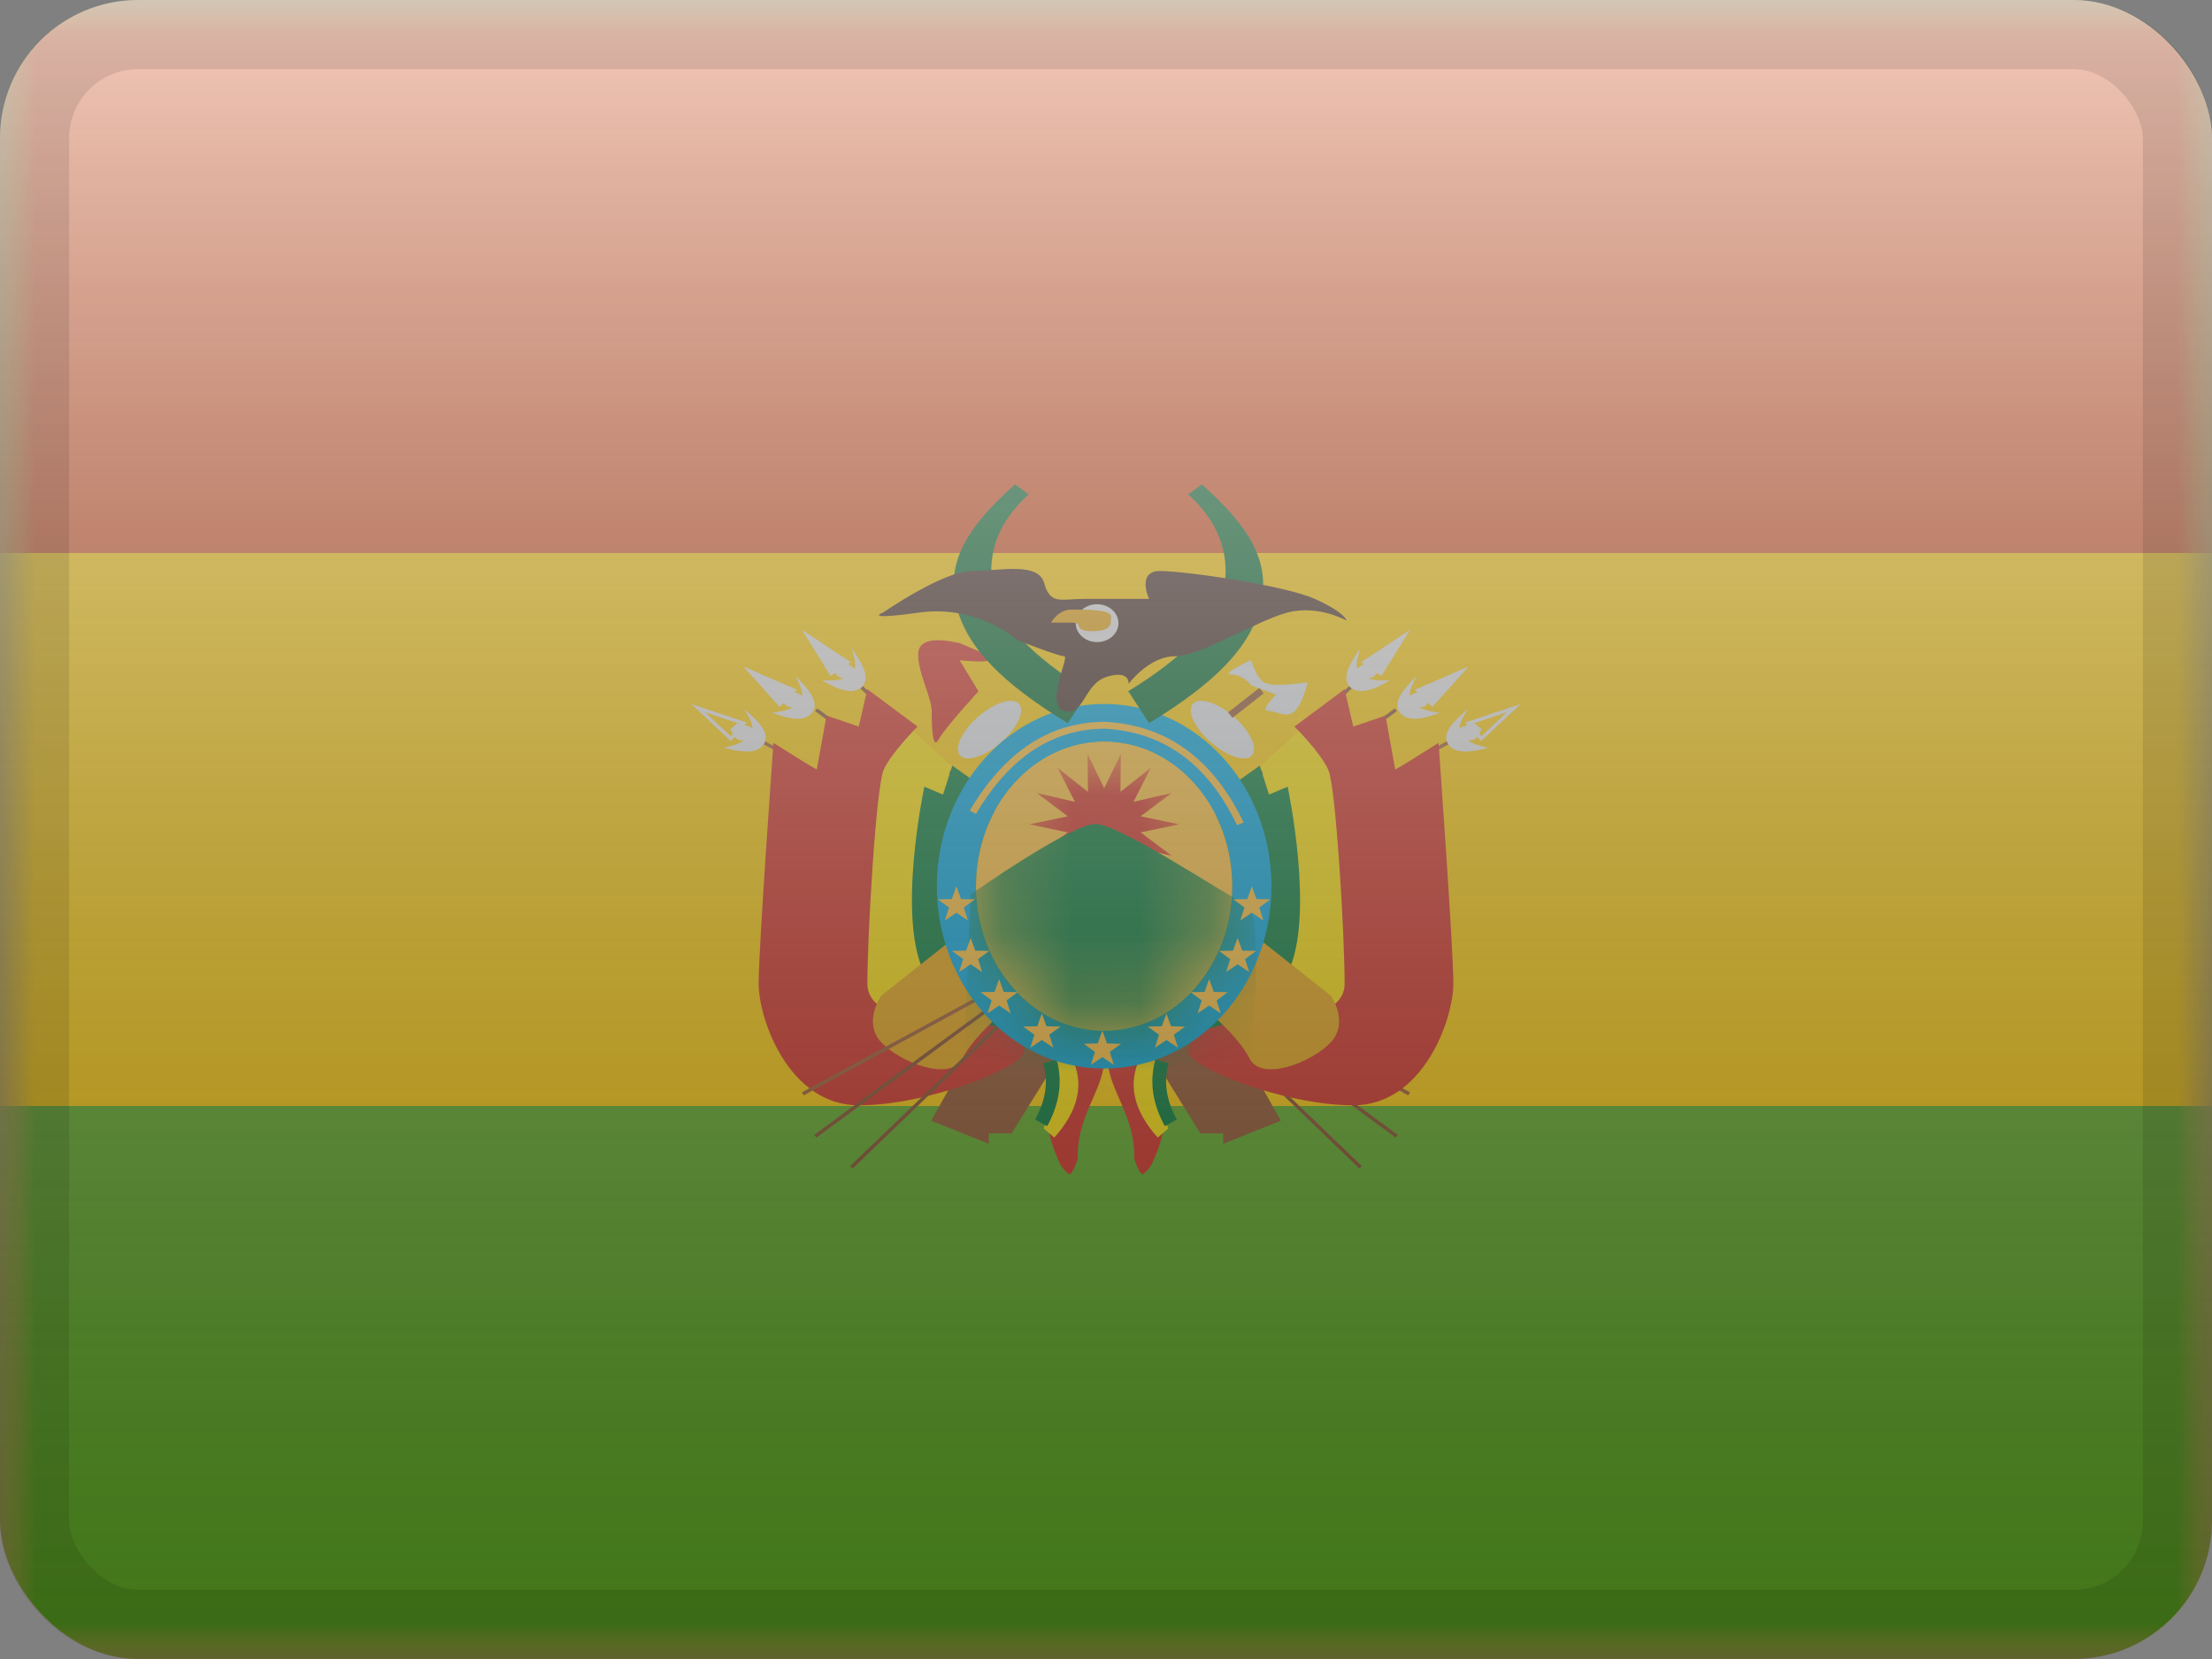 <svg width="32" height="24" viewBox="0 0 32 24" fill="none" xmlns="http://www.w3.org/2000/svg">
<rect x="0" y="0" width="32" height="24" fill="#808080" stroke="none"/>
<g clip-path="url(#clip0_230_28065)">
<mask id="mask0_230_28065" style="mask-type:luminance" maskUnits="userSpaceOnUse" x="0" y="0" width="32" height="24">
<rect width="32" height="24" fill="white"/>
</mask>
<g mask="url(#mask0_230_28065)">
<path fill-rule="evenodd" clip-rule="evenodd" d="M0 0V24H32V0H0Z" fill="#FECA00"/>
<mask id="mask1_230_28065" style="mask-type:luminance" maskUnits="userSpaceOnUse" x="0" y="0" width="32" height="24">
<path fill-rule="evenodd" clip-rule="evenodd" d="M0 0V24H32V0H0Z" fill="white"/>
</mask>
<g mask="url(#mask1_230_28065)">
<path fill-rule="evenodd" clip-rule="evenodd" d="M0 0V8H32V0H0Z" fill="#DB501C"/>
<path fill-rule="evenodd" clip-rule="evenodd" d="M0 16V24H32V16H0Z" fill="#5EAA22"/>
<path d="M12.445 9.959L12.482 9.924L19.701 16.869L19.665 16.904L12.445 9.959Z" fill="#864C26"/>
<path d="M20.221 16.417L20.19 16.457L11.791 10.287L11.822 10.248L20.221 16.417Z" fill="#864C26"/>
<path d="M20.398 15.802L20.372 15.845L11.029 10.759L11.055 10.716L20.398 15.802Z" fill="#A05A2C"/>
<path fill-rule="evenodd" clip-rule="evenodd" d="M11.602 9.112L12.309 9.58L12.27 9.607C12.286 9.617 12.303 9.626 12.32 9.637C12.34 9.649 12.354 9.664 12.362 9.681C12.376 9.639 12.376 9.588 12.361 9.527L12.323 9.378L12.407 9.508C12.54 9.716 12.56 9.864 12.457 9.948C12.355 10.03 12.196 10.009 11.981 9.891L11.893 9.843L11.993 9.844C12.075 9.845 12.145 9.836 12.204 9.815L12.163 9.804C12.129 9.795 12.103 9.771 12.086 9.733L12.016 9.78L11.602 9.112ZM10.753 9.641L11.531 9.979L11.496 10.014C11.514 10.02 11.533 10.027 11.553 10.035C11.575 10.044 11.591 10.056 11.602 10.072C11.609 10.027 11.599 9.977 11.574 9.92L11.511 9.779L11.617 9.893C11.784 10.075 11.829 10.217 11.742 10.318C11.656 10.417 11.495 10.423 11.263 10.344L11.168 10.312L11.267 10.296C11.348 10.283 11.416 10.261 11.47 10.231L11.428 10.227C11.392 10.224 11.362 10.204 11.338 10.168L11.278 10.227L10.753 9.641ZM10.805 10.453L10 10.184L10.573 10.722L10.628 10.658C10.655 10.692 10.687 10.71 10.723 10.71H10.766C10.715 10.745 10.649 10.773 10.569 10.793L10.472 10.817L10.569 10.841C10.808 10.899 10.967 10.879 11.044 10.773C11.122 10.665 11.065 10.527 10.882 10.361L10.767 10.257L10.842 10.391C10.872 10.446 10.886 10.495 10.883 10.54C10.871 10.525 10.854 10.514 10.831 10.508C10.811 10.502 10.791 10.496 10.772 10.491L10.805 10.453ZM10.717 10.477L10.717 10.477L10.202 10.304L10.569 10.649L10.6 10.614C10.594 10.603 10.589 10.592 10.584 10.58L10.587 10.579L10.563 10.552L10.661 10.467L10.674 10.469C10.688 10.472 10.702 10.474 10.717 10.477Z" fill="#E7E7E7"/>
<path fill-rule="evenodd" clip-rule="evenodd" d="M13.471 16.213L14.305 14.724L15.476 15.04L14.634 16.398H14.305V16.547L13.471 16.213Z" fill="#925229"/>
<path fill-rule="evenodd" clip-rule="evenodd" d="M13.113 10.489L12.56 11.063L12.359 14.857L14.35 15.147C14.35 15.147 13.483 14.386 13.355 13.915C13.227 13.445 13.186 11.691 13.428 11.424L13.617 11.534L13.769 11.083" fill="#FFE000"/>
<path fill-rule="evenodd" clip-rule="evenodd" d="M11.189 10.747C11.189 10.747 10.975 13.71 10.975 14.23C10.975 14.751 11.416 15.99 12.423 15.99C13.43 15.99 14.812 15.435 14.812 15.209C14.812 14.983 14.4 14.821 14.4 14.821C14.4 14.821 12.548 14.948 12.548 14.23C12.548 13.513 12.674 11.389 12.783 11.139C12.893 10.888 13.274 10.511 13.274 10.511L12.548 9.971L12.423 10.511L11.957 10.352L11.815 11.139L11.189 10.747Z" fill="#D52C1E"/>
<path fill-rule="evenodd" clip-rule="evenodd" d="M13.777 11.076L13.643 11.495L13.372 11.381C13.372 11.381 12.968 13.277 13.372 14.072C13.777 14.866 14.795 14.924 14.795 14.924L14.365 11.495L13.777 11.076Z" fill="#027934"/>
<path fill-rule="evenodd" clip-rule="evenodd" d="M13.717 13.638L12.746 14.406C12.746 14.406 12.48 14.787 12.746 15.076C13.012 15.365 13.751 15.659 13.925 15.311C14.099 14.962 14.616 14.554 14.616 14.554L13.717 13.638Z" fill="#E8A30C"/>
<path fill-rule="evenodd" clip-rule="evenodd" d="M14.479 10.742C14.715 10.537 14.833 10.287 14.743 10.183C14.653 10.079 14.388 10.162 14.152 10.367C13.916 10.572 13.798 10.823 13.888 10.926C13.978 11.03 14.242 10.948 14.479 10.742Z" fill="#E1E5E8"/>
<path fill-rule="evenodd" clip-rule="evenodd" d="M13.882 9.303C13.882 9.303 13.787 9.284 13.744 9.277C13.437 9.231 13.283 9.293 13.283 9.465C13.283 9.759 13.479 10.076 13.479 10.298C13.479 10.52 13.488 10.865 13.582 10.692C13.677 10.52 14.155 10.001 14.155 10.001L13.882 9.551C13.882 9.551 14.56 9.627 14.262 9.465" fill="#D52C1E"/>
<path fill-rule="evenodd" clip-rule="evenodd" d="M15.97 15.378L15.461 15.373C15.083 15.747 15.049 16.25 15.346 16.857C15.346 16.857 15.444 16.998 15.478 16.985C15.526 16.966 15.592 16.762 15.592 16.762C15.57 16.169 15.948 15.776 15.97 15.378Z" fill="#D52C1E"/>
<path fill-rule="evenodd" clip-rule="evenodd" d="M15.326 15.393L15.509 15.308C15.69 15.683 15.599 16.071 15.251 16.457L15.1 16.325C15.251 15.883 15.251 15.7 15.326 15.393Z" fill="#FFE000"/>
<path d="M15.092 15.382L15.284 15.326C15.375 15.64 15.329 15.963 15.149 16.292L14.975 16.196C15.131 15.912 15.169 15.642 15.092 15.382Z" fill="#027934"/>
<path d="M19.555 9.959L19.518 9.924L12.299 16.869L12.335 16.904L19.555 9.959Z" fill="#864C26"/>
<path d="M11.779 16.417L11.81 16.457L20.209 10.287L20.178 10.248L11.779 16.417Z" fill="#864C26"/>
<path d="M11.602 15.802L11.628 15.845L20.971 10.759L20.945 10.716L11.602 15.802Z" fill="#A05A2C"/>
<path fill-rule="evenodd" clip-rule="evenodd" d="M20.398 9.112L19.691 9.58L19.73 9.607C19.714 9.617 19.697 9.626 19.68 9.637C19.66 9.649 19.646 9.664 19.638 9.681C19.624 9.639 19.624 9.588 19.64 9.527L19.677 9.378L19.593 9.508C19.459 9.716 19.44 9.864 19.543 9.948C19.645 10.03 19.804 10.009 20.019 9.891L20.107 9.843L20.007 9.844C19.925 9.845 19.855 9.836 19.796 9.815L19.837 9.804C19.871 9.795 19.897 9.771 19.914 9.733L19.984 9.78L20.398 9.112ZM21.247 9.641L20.469 9.979L20.504 10.014C20.486 10.02 20.467 10.027 20.447 10.035C20.425 10.044 20.409 10.056 20.398 10.072C20.391 10.027 20.401 9.977 20.426 9.92L20.489 9.779L20.384 9.893C20.216 10.075 20.171 10.217 20.258 10.318C20.344 10.417 20.505 10.423 20.737 10.344L20.832 10.312L20.733 10.296C20.652 10.283 20.584 10.261 20.53 10.231L20.572 10.227C20.608 10.224 20.638 10.204 20.662 10.168L20.722 10.227L21.247 9.641ZM21.195 10.453L22 10.184L21.427 10.722L21.372 10.658C21.345 10.692 21.313 10.71 21.276 10.71H21.234C21.285 10.745 21.351 10.773 21.431 10.793L21.528 10.817L21.431 10.841C21.192 10.899 21.033 10.879 20.956 10.773C20.878 10.665 20.935 10.527 21.118 10.361L21.233 10.257L21.158 10.391C21.128 10.446 21.114 10.495 21.117 10.54C21.129 10.525 21.146 10.514 21.169 10.508C21.189 10.502 21.209 10.496 21.228 10.491L21.195 10.453ZM21.283 10.477L21.283 10.477L21.798 10.304L21.431 10.649L21.401 10.614C21.406 10.603 21.411 10.592 21.416 10.58L21.413 10.579L21.437 10.552L21.339 10.467L21.326 10.469C21.312 10.472 21.298 10.474 21.283 10.477Z" fill="#E7E7E7"/>
<path fill-rule="evenodd" clip-rule="evenodd" d="M18.529 16.213L17.695 14.724L16.524 15.04L17.366 16.398H17.695V16.547L18.529 16.213Z" fill="#925229"/>
<path fill-rule="evenodd" clip-rule="evenodd" d="M18.887 10.489L19.44 11.063L19.641 14.857L17.65 15.147C17.65 15.147 18.517 14.386 18.645 13.915C18.773 13.445 18.814 11.691 18.572 11.424L18.383 11.534L18.231 11.083" fill="#FFE000"/>
<path fill-rule="evenodd" clip-rule="evenodd" d="M20.811 10.747C20.811 10.747 21.025 13.71 21.025 14.23C21.025 14.751 20.584 15.99 19.577 15.99C18.57 15.99 17.188 15.435 17.188 15.209C17.188 14.983 17.6 14.821 17.6 14.821C17.6 14.821 19.452 14.948 19.452 14.23C19.452 13.513 19.326 11.389 19.217 11.139C19.107 10.888 18.726 10.511 18.726 10.511L19.452 9.971L19.577 10.511L20.043 10.352L20.185 11.139L20.811 10.747Z" fill="#D52C1E"/>
<path fill-rule="evenodd" clip-rule="evenodd" d="M18.224 11.076L18.357 11.495L18.628 11.381C18.628 11.381 19.032 13.277 18.628 14.072C18.224 14.866 17.205 14.924 17.205 14.924L17.635 11.495L18.224 11.076Z" fill="#027934"/>
<path fill-rule="evenodd" clip-rule="evenodd" d="M18.283 13.638L19.254 14.406C19.254 14.406 19.52 14.787 19.254 15.076C18.988 15.365 18.25 15.659 18.075 15.311C17.901 14.962 17.384 14.554 17.384 14.554L18.283 13.638Z" fill="#E8A30C"/>
<path fill-rule="evenodd" clip-rule="evenodd" d="M17.521 10.742C17.285 10.537 17.167 10.287 17.257 10.183C17.347 10.079 17.612 10.162 17.848 10.367C18.084 10.572 18.202 10.823 18.112 10.926C18.022 11.03 17.758 10.948 17.521 10.742Z" fill="#E1E5E8"/>
<path fill-rule="evenodd" clip-rule="evenodd" d="M16.03 15.378L16.539 15.373C16.917 15.747 16.951 16.25 16.654 16.857C16.654 16.857 16.556 16.998 16.522 16.985C16.474 16.966 16.408 16.762 16.408 16.762C16.43 16.169 16.052 15.776 16.03 15.378Z" fill="#D52C1E"/>
<path fill-rule="evenodd" clip-rule="evenodd" d="M16.674 15.393L16.491 15.308C16.31 15.683 16.401 16.071 16.749 16.457L16.9 16.325C16.749 15.883 16.749 15.7 16.674 15.393Z" fill="#FFE000"/>
<path d="M16.907 15.382L16.716 15.326C16.625 15.64 16.671 15.963 16.851 16.292L17.025 16.196C16.869 15.912 16.831 15.642 16.907 15.382Z" fill="#027934"/>
<path fill-rule="evenodd" clip-rule="evenodd" d="M13.553 12.821C13.553 14.26 14.615 15.458 15.973 15.458C17.331 15.458 18.394 14.26 18.394 12.821C18.394 11.382 17.331 10.184 15.973 10.184C14.615 10.184 13.553 11.382 13.553 12.821ZM17.827 12.821C17.827 13.975 16.997 14.91 15.973 14.91C14.949 14.91 14.119 13.975 14.119 12.821C14.119 11.667 14.949 10.731 15.973 10.731C16.997 10.731 17.827 11.667 17.827 12.821Z" fill="#00A6DE"/>
<path fill-rule="evenodd" clip-rule="evenodd" d="M15.973 14.91C16.997 14.91 17.827 13.975 17.827 12.821C17.827 11.667 16.997 10.731 15.973 10.731C14.949 10.731 14.119 11.667 14.119 12.821C14.119 13.975 14.949 14.91 15.973 14.91Z" fill="#FFC036"/>
<mask id="mask2_230_28065" style="mask-type:luminance" maskUnits="userSpaceOnUse" x="14" y="10" width="4" height="5">
<path fill-rule="evenodd" clip-rule="evenodd" d="M15.973 14.91C16.997 14.91 17.827 13.975 17.827 12.821C17.827 11.667 16.997 10.731 15.973 10.731C14.949 10.731 14.119 11.667 14.119 12.821C14.119 13.975 14.949 14.91 15.973 14.91Z" fill="white"/>
</mask>
<g mask="url(#mask2_230_28065)">
<path fill-rule="evenodd" clip-rule="evenodd" d="M15.974 12.448L15.733 12.944L15.739 12.396L15.3 12.742L15.551 12.251L15 12.379L15.447 12.042L14.893 11.925L15.447 11.809L15 11.472L15.551 11.6L15.3 11.108L15.739 11.455L15.733 10.907L15.974 11.403L16.215 10.907L16.209 11.455L16.648 11.108L16.397 11.6L16.949 11.472L16.501 11.809L17.056 11.925L16.501 12.042L16.949 12.379L16.397 12.251L16.648 12.742L16.209 12.396L16.215 12.944L15.974 12.448Z" fill="#D52C1E"/>
<path fill-rule="evenodd" clip-rule="evenodd" d="M14.04 12.941C14.04 12.941 15.49 11.92 15.846 11.92C16.202 11.92 17.722 12.947 18.033 13.086C18.344 13.226 18.033 15.964 18.033 15.964H13.92L14.04 12.941Z" fill="#027934"/>
</g>
<path fill-rule="evenodd" clip-rule="evenodd" d="M14.029 11.726L14.119 11.775C14.607 10.951 15.229 10.542 15.987 10.542C16.836 10.589 17.472 11.052 17.896 11.938L17.99 11.897C17.55 10.979 16.882 10.492 15.99 10.442C15.189 10.442 14.535 10.872 14.029 11.726ZM13.669 13.316L13.836 13.204L14.002 13.316L13.944 13.128L14.105 13.01L13.902 13.006L13.836 12.821L13.769 13.006L13.566 13.01L13.728 13.128L13.669 13.316ZM14.042 13.95L13.875 14.062L13.934 13.875L13.772 13.756L13.975 13.752L14.042 13.567L14.108 13.752L14.311 13.756L14.15 13.875L14.208 14.062L14.042 13.95ZM14.287 14.659L14.454 14.547L14.62 14.659L14.562 14.472L14.723 14.353L14.52 14.349L14.454 14.164L14.387 14.349L14.184 14.353L14.346 14.472L14.287 14.659ZM15.072 15.045L14.905 15.157L14.964 14.969L14.803 14.851L15.005 14.847L15.072 14.662L15.139 14.847L15.341 14.851L15.18 14.969L15.238 15.157L15.072 15.045ZM15.781 15.405L15.947 15.293L16.114 15.405L16.055 15.218L16.217 15.1L16.014 15.095L15.947 14.91L15.881 15.095L15.678 15.1L15.84 15.218L15.781 15.405ZM18.11 13.204L18.277 13.316L18.218 13.128L18.38 13.01L18.177 13.006L18.11 12.821L18.044 13.006L17.841 13.01L18.003 13.128L17.944 13.316L18.11 13.204ZM18.071 14.062L17.904 13.95L17.738 14.062L17.797 13.875L17.635 13.756L17.838 13.752L17.904 13.567L17.971 13.752L18.174 13.756L18.012 13.875L18.071 14.062ZM17.492 14.547L17.659 14.659L17.6 14.472L17.762 14.353L17.559 14.349L17.492 14.164L17.426 14.349L17.223 14.353L17.385 14.472L17.326 14.659L17.492 14.547ZM17.041 15.157L16.874 15.045L16.708 15.157L16.767 14.969L16.605 14.851L16.808 14.847L16.874 14.662L16.941 14.847L17.144 14.851L16.982 14.969L17.041 15.157Z" fill="#FFC036"/>
<path d="M14.683 7.007L14.882 7.152C14.372 7.609 14.277 8.118 14.374 8.556C14.476 9.013 14.928 9.499 15.749 9.999L15.447 10.462C14.509 9.891 13.969 9.363 13.829 8.734C13.685 8.087 14.039 7.585 14.683 7.007Z" fill="#036A2D"/>
<path d="M17.387 7.007L17.189 7.152C17.698 7.609 17.794 8.118 17.696 8.556C17.595 9.013 17.143 9.499 16.322 9.999L16.623 10.462C17.561 9.891 18.101 9.363 18.241 8.734C18.386 8.087 18.032 7.585 17.387 7.007Z" fill="#036A2D"/>
<path fill-rule="evenodd" clip-rule="evenodd" d="M12.776 8.861C12.776 8.861 13.645 8.26 14.057 8.26C14.47 8.26 15.021 8.123 15.107 8.439C15.193 8.755 15.357 8.664 15.676 8.664C15.995 8.664 16.623 8.664 16.623 8.664C16.623 8.664 16.436 8.26 16.783 8.26C17.131 8.26 18.582 8.466 19.02 8.664C19.459 8.861 19.481 8.978 19.481 8.978C19.481 8.978 19.075 8.745 18.627 8.861C18.178 8.978 17.365 9.494 16.994 9.494C16.623 9.494 16.327 9.892 16.327 9.892C16.327 9.892 16.351 9.688 16.014 9.79C15.676 9.892 15.684 10.372 15.396 10.284C15.107 10.196 15.479 9.494 15.396 9.494C15.312 9.494 14.723 9.263 14.723 9.263C14.723 9.263 14.152 8.745 13.303 8.861C12.455 8.978 12.776 8.861 12.776 8.861Z" fill="#452C24"/>
<path fill-rule="evenodd" clip-rule="evenodd" d="M15.871 9.289C16.042 9.289 16.18 9.166 16.18 9.015C16.18 8.864 16.042 8.741 15.871 8.741C15.701 8.741 15.562 8.864 15.562 9.015C15.562 9.166 15.701 9.289 15.871 9.289Z" fill="#E7E7E7"/>
<path fill-rule="evenodd" clip-rule="evenodd" d="M15.205 9.007C15.205 9.007 15.305 8.818 15.503 8.818C15.701 8.818 16.072 8.818 16.072 8.913C16.072 9.007 16.102 9.131 15.803 9.131C15.503 9.131 15.695 9.007 15.503 9.007C15.311 9.007 15.205 9.007 15.205 9.007Z" fill="#E8A30C"/>
<path fill-rule="evenodd" clip-rule="evenodd" d="M18.737 10.283C18.852 10.163 18.917 9.87 18.917 9.87C18.917 9.87 18.402 9.953 18.283 9.87C18.163 9.788 18.101 9.547 18.101 9.547C18.101 9.547 17.638 9.759 17.814 9.759C17.991 9.759 18.101 9.915 18.101 9.915L18.46 10.048C18.46 10.048 18.222 10.283 18.341 10.283C18.46 10.283 18.622 10.404 18.737 10.283Z" fill="#E1E5E8"/>
<path d="M17.83 10.384L17.766 10.306L18.217 9.953L18.282 10.03L17.83 10.384Z" fill="#925229"/>
</g>
</g>
<rect width="32" height="24" fill="url(#paint0_linear_230_28065)" style="mix-blend-mode:overlay"/>
</g>
<rect x="0.5" y="0.5" width="31" height="23" rx="1.5" stroke="black" stroke-opacity="0.1"/>
<defs>
<linearGradient id="paint0_linear_230_28065" x1="16" y1="0" x2="16" y2="24" gradientUnits="userSpaceOnUse">
<stop stop-color="white" stop-opacity="0.7"/>
<stop offset="1" stop-opacity="0.3"/>
</linearGradient>
<clipPath id="clip0_230_28065">
<rect width="32" height="24" rx="2" fill="white"/>
</clipPath>
</defs>
</svg>
